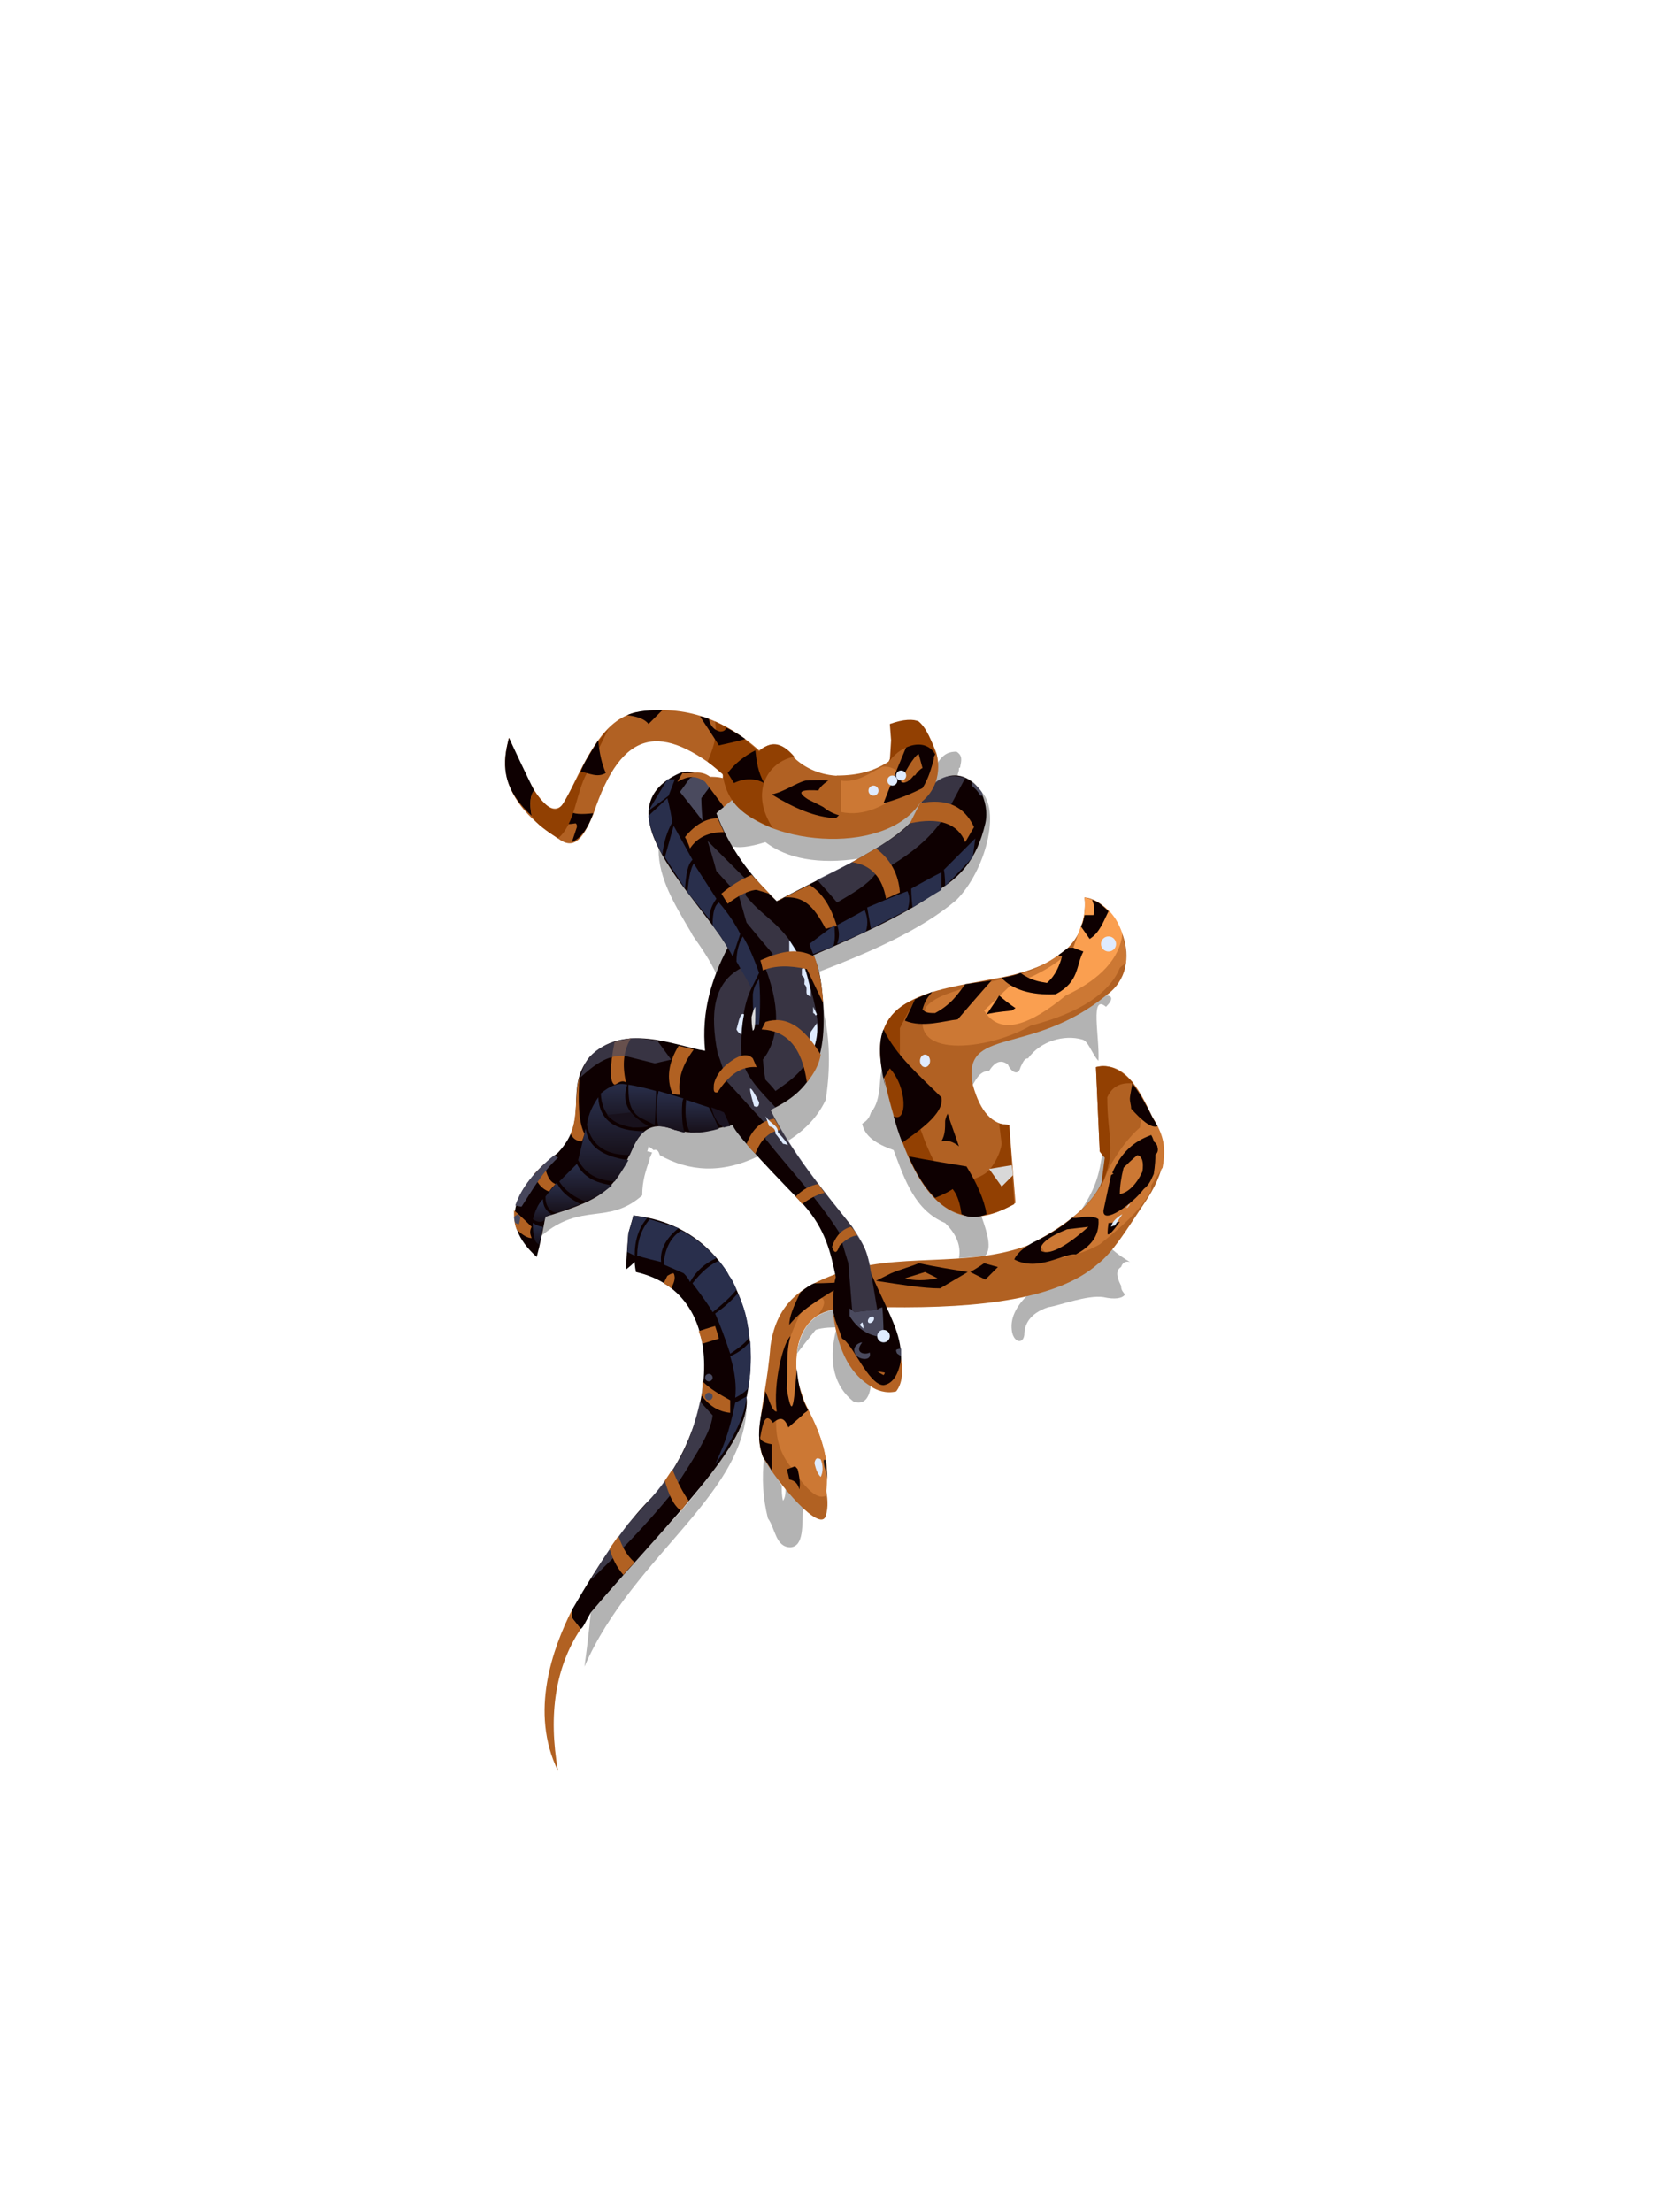 <?xml version="1.0" encoding="UTF-8"?><svg width="1320px" height="1760px" viewBox="0 0 1320 1760" version="1.1" xmlns="http://www.w3.org/2000/svg" xmlns:xlink="http://www.w3.org/1999/xlink"><defs><linearGradient x1="50%" y1="0%" x2="50%" y2="100%" id="id-36391"><stop stop-color="#292F4B" offset="0%"></stop><stop stop-color="#171019" offset="100%"></stop></linearGradient><linearGradient x1="50%" y1="0%" x2="50%" y2="100%" id="id-36392"><stop stop-color="#292F4B" offset="0%"></stop><stop stop-color="#171019" offset="100%"></stop></linearGradient><linearGradient x1="50%" y1="0%" x2="50%" y2="100%" id="id-36393"><stop stop-color="#292F4B" offset="0%"></stop><stop stop-color="#171019" offset="100%"></stop></linearGradient><linearGradient x1="50%" y1="0%" x2="50%" y2="100%" id="id-36394"><stop stop-color="#292F4B" offset="0%"></stop><stop stop-color="#171019" offset="100%"></stop></linearGradient><linearGradient x1="50%" y1="0%" x2="50%" y2="100%" id="id-36395"><stop stop-color="#292F4B" offset="0%"></stop><stop stop-color="#171019" offset="100%"></stop></linearGradient><linearGradient x1="50%" y1="0%" x2="50%" y2="100%" id="id-36396"><stop stop-color="#292F4B" offset="0%"></stop><stop stop-color="#171019" offset="100%"></stop></linearGradient><linearGradient x1="50%" y1="0%" x2="50%" y2="100%" id="id-36397"><stop stop-color="#292F4B" offset="0%"></stop><stop stop-color="#171019" offset="100%"></stop></linearGradient><linearGradient x1="50%" y1="0%" x2="50%" y2="100%" id="id-36398"><stop stop-color="#292F4B" offset="0%"></stop><stop stop-color="#171019" offset="100%"></stop></linearGradient><linearGradient x1="50%" y1="0%" x2="50%" y2="100%" id="id-36399"><stop stop-color="#292F4B" offset="0%"></stop><stop stop-color="#171019" offset="100%"></stop></linearGradient><linearGradient x1="50%" y1="0%" x2="50%" y2="100%" id="id-36400"><stop stop-color="#292F4B" offset="0%"></stop><stop stop-color="#171019" offset="100%"></stop></linearGradient></defs><g transform=" translate(402,565)" id="id-36401"><g transform=" translate(31,402)" id="id-36402"><path d=" M 32,359 C 36,330 37,316 37,316 C 71,277 95,250 109,235 C 152,184 163,162 161,145 C 165,220 71,269 32,359 Z" fill="#000000" fill-opacity="0.300" id="id-36403"></path><path d=" M 29,329 C 24,323 22,320 22,320 C 22,316 22,314 22,314 C 45,274 66,244 84,226 C 135,173 152,63 73,45 C 72,40 72,37 72,37 C 68,41 65,43 65,43 C 66,24 67,14 67,14 L 71,0 C 144,8 175,78 161,145 C 165,181 101,241 37,316 C 33,323 31,328 29,329 Z" fill="#0E0001" id="id-36404"></path><path d=" M 29,329 C 9,359 3,397 11,442 C -12,395 7,344 22,314 L 22,320 C 27,326 29,329 29,329 Z" fill="#B16122" id="id-36405"></path><path d=" M 136,198 C 142,185 147,174 152,149 L 161,144 C 160,159 151,177 136,198 Z" fill="#292F4C" id="id-36406"></path><path d=" M 162,138 C 159,141 156,143 152,145 C 153,136 152,125 148,112 C 155,109 160,105 164,100 C 165,117 164,130 162,138 Z" fill="#292F4C" id="id-36407"></path><path d=" M 163,96 C 163,99 157,104 148,110 C 144,98 140,87 136,78 C 142,74 148,69 154,62 C 159,72 162,83 163,96 Z" fill="#292F4C" id="id-36408"></path><path d=" M 118,54 C 127,66 132,73 134,77 C 144,69 150,63 153,59 C 151,54 149,50 147,48 C 146,45 143,41 139,36 C 132,39 125,45 118,54 Z" fill="#292F4C" id="id-36409"></path><path d=" M 116,53 C 121,44 128,38 137,34 C 130,26 121,18 109,12 C 101,17 96,26 95,39 L 111,46 C 115,50 116,53 116,53 Z" fill="#292F4C" id="id-36410"></path><path d=" M 93,37 C 80,34 74,32 74,32 C 74,21 77,11 84,3 L 107,10 C 97,18 92,27 93,37 Z" fill="#292F4C" id="id-36411"></path><path d=" M 72,32 L 66,29 L 67,14 C 70,5 71,0 71,0 L 82,2 C 75,10 72,20 72,32 Z" fill="#292F4C" id="id-36412"></path><path d=" M 37,290 C 60,268 82,245 100,223 C 115,199 133,174 134,159 L 124,148 C 119,170 112,191 96,211 C 89,221 79,232 67,245 C 54,262 44,277 37,290 Z" fill="#4A4A5E" opacity="0.777" id="id-36413"></path><path d=" M 95,54 C 97,50 98,48 98,48 C 100,47 101,46 103,46 C 105,50 103,54 101,58 C 99,56 97,55 95,54 Z" fill="#B16122" id="id-36414"></path><path d=" M 123,92 C 132,89 136,88 136,88 C 138,94 139,98 139,98 L 126,102 C 125,98 124,95 123,92 Z" fill="#B16122" id="id-36415"></path><path d=" M 125,143 C 131,151 138,156 148,157 C 148,150 148,147 148,147 C 139,142 132,138 126,132 C 126,138 126,142 125,143 Z" fill="#B16122" id="id-36416"></path><path d=" M 115,227 C 110,220 106,212 102,202 C 98,208 96,211 96,211 C 99,222 103,231 109,235 C 113,229 115,227 115,227 Z" fill="#B16122" id="id-36417"></path><path d=" M 63,286 C 57,279 54,272 52,265 C 57,258 59,255 59,255 C 62,263 65,270 72,276 C 66,282 63,286 63,286 Z" fill="#B16122" id="id-36418"></path></g><g id="id-36419"><path d=" M 344,42 C 349,34 354,33 359,33 C 364,36 363,40 362,45 L 362,45 C 362,46 361,46 361,46 L 361,47 L 361,47 L 361,47 C 361,49 360,50 360,52 C 367,53 373,56 378,64 C 395,79 382,128 359,151 C 331,175 289,193 250,208 C 252,220 253,231 254,243 C 258,262 259,284 255,310 C 247,327 232,342 201,355 C 172,369 146,367 123,354 C 122,351 121,349 118,350 C 118,350 117,349 114,347 L 114,347 L 114,347 C 114,347 114,348 113,351 C 113,351 114,351 117,352 C 116,353 116,355 115,356 L 115,357 C 112,366 109,374 109,386 C 82,410 61,391 29,418 C 29,418 30,413 32,403 L 32,403 L 106,328 L 183,321 C 183,321 178,284 168,210 C 163,199 156,189 149,179 L 148,177 C 135,155 122,134 122,111 C 122,111 126,109 132,104 L 133,104 C 142,98 155,89 174,77 C 174,77 176,75 181,71 C 221,109 320,117 344,42 Z M 207,105 C 194,109 185,110 180,108 C 187,121 200,136 216,152 L 216,152 L 282,118 C 249,123 224,118 207,105 Z" fill="#000000" fill-opacity="0.300" id="id-36420"></path><path d=" M 237,634 C 236,648 238,665 227,666 C 215,666 215,651 209,643 C 205,627 204,611 206,594 C 215,609 220,617 220,617 C 220,621 220,625 221,629 C 223,626 223,623 223,619 C 232,629 237,634 237,634 Z" fill="#000000" fill-opacity="0.300" id="id-36421"></path><path d=" M 415,466 C 406,475 402,484 403,493 C 404,503 412,505 413,497 C 413,489 417,480 432,475 C 440,474 463,465 476,467 C 485,469 491,468 493,465 C 492,463 490,462 490,458 C 487,452 485,446 490,443 C 491,440 493,438 497,439 C 487,433 483,429 483,429 C 479,380 477,356 477,356 C 476,354 475,353 475,353 C 473,366 471,379 458,398 L 415,466 Z" fill="#000000" fill-opacity="0.300" id="id-36422"></path><path d=" M 255,641 C 251,655 217,616 205,594 C 203,589 202,583 202,577 C 203,556 209,533 211,506 C 216,470 238,458 262,449 C 312,430 366,445 418,425 C 459,403 481,380 477,356 C 474,353 473,351 473,351 C 471,306 470,284 470,284 C 492,279 504,300 515,324 C 532,351 522,373 506,396 C 494,414 483,432 471,441 C 440,468 380,476 304,475 C 272,475 237,470 232,511 C 227,563 264,614 255,641 Z" fill="#B16122" id="id-36423"></path><path d=" M 255,625 C 247,629 237,616 228,603 C 218,591 214,577 216,558 C 217,521 227,491 243,466 C 253,466 258,469 249,481 C 240,487 234,497 232,510 C 230,532 235,540 238,550 C 246,567 260,590 255,625 Z" fill="#CC7834" id="id-36424"></path><path d=" M 234,620 C 233,616 231,613 226,612 C 225,607 224,604 224,604 L 232,601 C 234,609 235,615 234,620 Z" fill="#0E0001" id="id-36425"></path><path d=" M 212,605 C 212,591 212,584 212,584 C 205,583 202,580 203,578 C 205,567 207,558 213,567 C 219,562 222,563 225,570 C 234,591 239,602 239,602 C 241,597 243,593 246,592 C 243,581 237,573 237,560 C 240,558 241,557 241,557 C 236,548 233,537 232,524 C 230,545 229,570 224,540 C 225,527 223,511 227,498 C 221,503 213,536 216,558 C 212,558 210,548 207,542 C 205,559 198,574 205,594 C 210,601 212,605 212,605 Z" fill="#0E0001" id="id-36426"></path><path d=" M 256,612 C 245,614 238,610 231,602 C 224,595 220,586 219,576 L 241,557 C 252,577 257,596 256,612 Z" fill="#CC7834" id="id-36427"></path><path d=" M 256,611 C 255,605 254,602 254,602 C 252,593 255,598 255,596 C 256,606 256,611 256,611 Z" fill="#1F1818" id="id-36428"></path><path d=" M 251,610 C 248,607 247,603 246,599 C 247,594 249,595 251,596 C 253,601 253,606 251,610 Z" fill="#DFEBFF" id="id-36429"></path><path d=" M 226,489 C 236,477 246,471 272,455 C 255,456 246,456 246,456 C 243,457 240,459 235,463 C 229,475 226,483 226,489 Z" fill="#0E0001" id="id-36430"></path><path d=" M 329,440 C 343,443 356,445 368,447 L 346,460 C 332,460 315,457 295,454 C 301,451 305,449 307,448 C 314,445 322,443 329,440 Z M 334,447 C 334,447 328,449 318,452 C 325,454 334,454 344,452 L 344,452 Z" fill="#0E0001" id="id-36420"></path><path d=" M 370,447 C 377,443 381,440 381,440 C 388,442 392,443 392,443 C 389,446 386,449 382,453 C 374,449 370,447 370,447 Z" fill="#0E0001" id="id-36432"></path><path d=" M 423,422 C 430,432 433,437 433,437 C 452,435 464,430 473,425 C 489,412 505,399 514,382 C 514,379 514,378 514,378 C 520,368 523,364 523,364 C 526,348 524,338 515,324 C 512,320 511,315 508,311 C 506,325 505,332 505,332 C 497,339 488,350 480,365 C 478,370 476,376 471,383 C 462,397 446,410 423,422 Z" fill="#CC7834" id="id-36433"></path><path d=" M 470,284 C 480,281 490,286 500,297 C 490,296 483,299 479,308 C 479,340 487,351 474,379 L 477,356 L 473,351 C 471,306 470,284 470,284 Z" fill="#924002" id="id-36434"></path><path d=" M 499,297 C 498,303 497,307 497,309 C 497,312 498,314 498,317 C 506,326 514,333 519,331 L 515,324 C 510,314 505,305 499,297 Z" fill="#0E0001" id="id-36435"></path><path d=" M 454,404 C 461,403 468,402 472,405 C 473,419 465,427 454,433 C 444,432 424,447 405,437 C 409,428 423,422 423,422 C 435,416 444,410 451,404 C 452,404 452,404 453,404 Z M 464,411 L 447,413 C 432,419 425,425 426,430 C 432,434 445,428 464,411 L 464,411 Z" fill="#0E0001" id="id-36420"></path><path d=" M 489,407 C 483,408 480,408 480,408 C 479,415 479,418 480,417 C 482,417 489,407 489,407 Z" fill="#0E0001" id="id-36437"></path><path d=" M 482,411 C 484,410 485,410 485,410 L 491,401 C 486,404 483,407 482,411 Z" fill="#DFEEFF" id="id-36438"></path><path d=" M 494,396 C 495,396 495,396 495,396 C 497,394 497,393 497,393 L 496,393 C 495,395 494,396 494,396 Z" fill="#D8BCAB" id="id-36439"></path><path d=" M 514,338 C 518,345 518,356 516,369 C 514,373 513,377 508,381 C 499,393 475,410 476,398 C 480,379 482,370 482,370 C 483,369 484,369 484,369 C 483,368 483,368 483,368 C 490,352 500,343 514,338 Z M 503,354 C 503,354 499,357 492,364 C 490,372 489,379 489,385 C 495,384 502,378 507,367 C 508,360 507,355 503,354 Z" fill="#0E0001" id="id-36420"></path><path d=" M 502,385 C 504,384 505,383 505,382 C 506,381 506,380 505,378 C 502,380 501,382 502,385 Z" fill="#0E0001" id="id-36441"></path><path d=" M 513,362 C 511,362 509,363 508,366 C 507,367 508,370 509,370 C 511,371 512,370 514,368 C 514,366 514,363 513,362 Z" fill="#0E0001" id="id-36442"></path><path d=" M 515,343 C 513,343 512,347 512,349 C 512,352 514,355 516,354 C 518,354 520,351 519,348 C 519,346 517,343 515,343 Z" fill="#0E0001" id="id-36443"></path><ellipse cx="334" cy="258" stroke="#979797" id="id-36444" rx="5" ry="7"></ellipse><path d=" M 300,286 C 297,290 300,310 291,320 C 290,323 289,326 284,329 C 286,339 295,345 309,350 C 318,374 326,398 350,408 C 358,416 363,425 361,436 C 375,435 382,434 382,434 C 387,428 384,417 379,403 C 374,333 372,298 372,298 C 375,293 378,287 385,287 C 390,279 395,278 400,282 C 402,287 408,292 410,284 C 412,280 413,277 416,277 C 426,263 445,258 459,262 C 464,263 467,274 472,279 C 473,260 465,225 478,236 C 484,230 483,227 478,227 C 359,266 300,286 300,286 Z" fill="#000000" fill-opacity="0.300" id="id-36445"></path><path d=" M 406,392 L 401,330 C 388,330 378,320 372,298 C 363,251 418,276 478,227 C 512,203 486,151 461,149 C 464,183 442,205 387,214 C 341,223 288,228 300,286 C 321,388 356,423 406,392 Z" fill="#B16123" id="id-36446"></path><path d=" M 353,378 C 366,375 378,373 385,366 C 390,360 394,352 395,345 L 393,329 L 401,330 L 405,393 C 345,426 318,368 300,286 C 295,258 303,239 326,230 C 318,245 314,253 314,253 L 314,274 C 324,310 330,347 353,378 Z" fill="#924002" id="id-36447"></path><path d=" M 404,370 C 398,376 395,379 395,379 C 388,369 385,365 385,365 L 403,362 C 404,368 404,370 404,370 Z" fill="#D8D8D8" id="id-36448"></path><path d=" M 383,401 C 381,389 375,376 367,363 C 336,358 321,355 321,355 C 327,369 334,380 342,388 C 352,384 356,381 356,381 C 360,386 362,393 363,401 C 369,404 376,404 383,401 Z" fill="#0E0001" id="id-36449"></path><path d=" M 301,254 C 311,275 330,291 347,308 C 350,321 327,336 316,344 C 313,337 311,330 309,323 L 309,323 C 320,329 320,300 306,285 L 301,293 C 302,296 302,299 303,302 C 297,279 297,263 301,254 Z" fill="#0E0001" id="id-36420"></path><path d=" M 494,201 C 491,203 489,205 489,205 C 481,225 457,241 418,251 C 384,271 317,278 335,236 C 345,223 383,218 402,212 C 418,209 433,201 448,189 C 451,189 452,189 452,189 L 456,178 C 460,169 462,159 461,149 C 483,157 494,174 494,201 Z" fill="#CC7834" id="id-36451"></path><path d=" M 491,178 C 489,197 474,214 446,227 C 418,250 394,260 381,239 L 402,219 C 421,212 439,203 452,189 L 458,172 C 461,165 462,157 461,149 C 476,153 486,162 491,178 Z" fill="#FA9F50" id="id-36452"></path><path d=" M 326,230 C 321,241 318,247 318,247 C 332,253 350,247 360,246 C 378,225 387,215 387,215 C 373,217 366,218 366,218 C 360,226 355,234 342,241 C 338,241 334,241 332,238 C 333,235 334,230 340,224 C 330,228 326,230 326,230 Z" fill="#0E0001" id="id-36453"></path><path d=" M 383,242 C 390,232 393,227 393,227 C 401,234 406,237 406,237 L 403,239 C 393,240 386,241 383,242 Z" fill="#0E0001" id="id-36454"></path><path d=" M 395,213 C 400,212 406,211 410,209 C 418,215 425,216 431,217 C 438,211 441,203 443,196 L 440,195 L 448,189 C 451,189 452,189 452,189 C 457,191 460,192 460,192 C 454,203 457,216 438,226 C 418,227 403,222 395,213 Z" fill="#0E0001" id="id-36455"></path><path d=" M 461,163 C 463,163 465,163 468,163 C 469,160 469,156 467,151 C 471,152 475,155 480,160 C 476,168 473,177 465,182 L 458,172 C 460,169 460,166 461,163 Z" fill="#0E0001" id="id-36456"></path><circle cx="480" cy="186" r="6" fill="#DFEBFF" id="id-36444"></circle><path d=" M 232,512 C 242,499 247,493 247,493 C 253,491 260,491 269,491 L 290,475 C 265,476 238,473 232,512 Z" fill="#000000" fill-opacity="0.300" id="id-36458"></path><path d=" M 291,536 C 290,548 285,553 277,550 C 262,538 257,519 263,494 L 291,536 Z" fill="#000000" fill-opacity="0.300" id="id-36459"></path><path d=" M 315,516 C 317,529 315,537 311,542 C 303,544 295,541 291,538 C 276,529 265,512 261,481 C 297,504 315,516 315,516 Z" fill="#B46223" id="id-36460"></path><path d=" M 315,516 C 313,529 308,536 301,537 C 289,537 276,503 268,500 C 266,493 261,484 261,477 C 261,467 261,458 263,451 C 259,432 255,413 237,393 C 201,356 182,335 181,330 C 150,337 151,337 135,334 C 118,327 109,333 102,347 C 87,380 82,388 32,403 C 28,425 25,435 25,435 C -6,407 7,380 42,352 C 68,324 46,303 67,276 C 94,248 135,267 159,271 C 156,240 164,214 177,189 C 154,149 74,79 139,50 C 153,45 164,58 174,77 C 170,80 168,82 168,82 C 178,109 195,132 216,152 C 265,126 328,99 331,74 C 336,58 359,39 378,64 C 382,72 384,81 382,90 C 375,120 361,133 345,143 C 325,159 287,177 245,195 C 251,207 252,221 253,235 C 256,283 241,304 211,318 C 227,351 252,381 276,411 C 285,427 287,425 291,448 C 306,482 315,495 315,516 Z" fill="#0E0001" id="id-36461"></path><path d=" M 301,529 C 302,528 302,527 302,527 L 296,526 C 299,528 301,529 301,529 Z" fill="#AE5F21" id="id-36462"></path><path d=" M 290,511 C 287,513 277,512 284,503 C 281,503 275,507 279,513 C 282,517 292,518 290,511 Z" fill="#4A4A5E" id="id-36463"></path><path d=" M 315,508 C 312,508 311,509 311,509 C 311,511 312,512 312,512 L 315,514 C 315,510 315,508 315,508 Z" fill="#4B4C5F" id="id-36464"></path><path d=" M 301,499 C 301,483 300,475 300,475 C 297,476 296,477 296,477 C 284,478 278,479 278,479 C 276,477 274,476 274,476 L 274,482 C 280,492 289,498 301,499 Z" fill="#4A4A5E" id="id-36465"></path><circle cx="301" cy="498" r="5" fill="#DFEBFF" id="id-36444"></circle><path d=" M 296,477 C 284,478 278,479 278,479 C 277,478 276,477 276,477 C 274,452 273,440 273,440 C 268,424 266,416 266,416 C 249,389 226,365 207,341 C 207,333 207,329 207,329 C 186,306 176,295 176,295 C 172,280 169,273 169,273 C 163,242 165,217 188,205 L 196,221 C 190,233 187,251 188,276 C 191,292 204,304 215,316 L 211,318 C 229,353 253,382 276,411 C 283,421 289,431 291,447 L 296,477 Z" fill="#4A4A5E" opacity="0.711" id="id-36422"></path><path d=" M 192,345 C 196,335 202,327 214,325 C 218,331 219,334 219,334 C 210,335 203,342 199,353 C 194,348 192,345 192,345 Z" fill="#B16122" id="id-36468"></path><path d=" M 231,387 C 235,391 236,393 236,393 C 243,388 249,385 254,384 L 249,377 C 243,378 237,381 231,387 Z" fill="#B16122" id="id-36469"></path><path d=" M 260,427 C 263,418 268,413 275,411 C 279,415 280,418 280,418 C 276,418 271,421 266,426 C 264,432 262,433 260,427 Z" fill="#B16122" id="id-36470"></path><path d=" M 225,346 C 222,345 221,345 221,345 C 217,339 215,337 215,337 C 215,334 214,332 210,331 C 208,325 207,323 207,323 C 212,330 217,330 217,336 C 223,342 225,346 225,346 Z" fill="#DFEBFF" id="id-36471"></path><path d=" M 284,487 C 283,488 282,489 282,489 L 285,492 C 285,488 284,487 284,487 Z" fill="#DFEBFF" id="id-36472"></path><ellipse transform=" translate(291,485) rotate(-51) translate(-291,-485)" cx="291" cy="485" fill="#DFEBFF" id="id-36444" rx="3" ry="2"></ellipse><path d=" M 361,347 C 355,330 352,321 352,321 C 350,325 350,327 350,327 C 350,333 350,338 347,343 C 352,342 356,343 361,347 Z" fill="#0E0001" id="id-36474"></path><path d=" M 198,315 C 200,316 202,316 202,312 C 198,304 196,301 195,301 C 194,302 198,315 198,315 Z" fill="#DFEBFF" id="id-36475"></path><path d=" M 205,278 C 206,289 207,294 207,294 C 213,300 215,303 215,303 C 228,294 241,285 246,266 C 253,250 244,228 240,209 C 224,169 207,168 191,147 C 193,140 194,137 194,137 C 172,115 161,104 161,104 C 166,120 168,128 168,128 C 180,141 186,148 186,148 C 190,162 192,169 192,169 C 206,186 213,194 213,194 L 205,200 C 219,234 219,260 205,278 Z" fill="#4A4A5E" opacity="0.711" id="id-36476"></path><path d=" M 179,331 C 176,324 174,320 174,320 C 167,317 164,316 164,316 C 166,324 169,329 174,332 C 177,331 179,331 179,331 Z" fill="#1A1422" id="id-36477"></path><path d=" M 170,333 C 165,321 162,316 162,316 C 150,312 144,310 144,310 C 143,319 143,328 147,336 C 151,336 154,336 155,336 C 164,335 170,333 170,333 Z" fill="url(#id-36391)" id="id-36478"></path><path d=" M 143,336 C 140,332 140,309 142,309 C 129,305 122,303 122,303 C 120,313 119,322 122,331 C 125,331 130,332 135,334 C 139,335 141,336 143,336 Z" fill="url(#id-36392)" id="id-36479"></path><path d=" M 119,330 C 120,312 120,303 120,303 C 106,299 98,298 98,298 C 98,308 98,318 107,324 C 115,328 119,330 119,330 Z" fill="url(#id-36393)" id="id-36480"></path><path d=" M 109,328 C 97,320 93,311 97,298 C 90,296 83,299 76,305 C 77,322 86,330 102,332 L 106,328 C 108,328 109,328 109,328 Z" fill="url(#id-36394)" id="id-36481"></path><path d=" M 81,322 L 100,320 C 104,325 109,328 114,331 C 111,332 107,332 102,332 C 92,330 85,327 81,322 Z" fill="#18111C" id="id-36482"></path><path d=" M 74,308 C 70,314 66,321 65,330 C 69,348 82,354 99,354 C 103,345 106,338 111,335 C 87,335 75,326 74,308 Z" fill="url(#id-36395)" id="id-36483"></path><path d=" M 64,333 C 60,350 58,358 58,358 C 64,369 73,374 87,375 C 90,371 94,365 98,358 C 77,355 66,347 64,333 Z" fill="url(#id-36396)" id="id-36484"></path><path d=" M 57,361 C 48,370 43,375 43,375 C 48,383 56,388 64,391 C 71,388 78,384 85,378 C 71,376 62,371 57,361 Z" fill="url(#id-36397)" id="id-36485"></path><path d=" M 60,393 C 52,389 45,384 41,376 C 35,383 32,387 32,387 C 32,394 35,399 41,400 C 54,395 60,393 60,393 Z" fill="url(#id-36398)" id="id-36486"></path><path d=" M 30,389 C 26,393 24,398 22,405 C 25,407 28,408 31,406 C 32,404 32,403 32,403 L 37,401 C 33,399 30,395 30,389 Z" fill="url(#id-36399)" id="id-36487"></path><path d=" M 30,411 C 28,411 25,410 22,408 C 22,417 23,424 27,425 C 29,416 30,411 30,411 Z" fill="url(#id-36400)" id="id-36488"></path><path d=" M 21,420 C 20,417 19,415 21,411 C 12,402 7,398 7,398 C 7,403 7,408 9,413 C 14,418 18,420 21,420 Z" fill="#B16122" id="id-36489"></path><path d=" M 8,408 C 10,409 11,409 11,409 C 12,405 12,403 12,403 C 11,402 10,401 10,401 L 7,403 C 7,406 8,408 8,408 Z" fill="#4A4A5E" id="id-36490"></path><path d=" M 40,377 C 36,381 35,383 35,383 C 29,381 25,376 23,369 L 31,361 C 33,370 35,375 40,377 Z" fill="#B16122" id="id-36491"></path><path d=" M 8,394 C 12,395 13,395 13,395 C 22,381 30,367 42,356 L 39,354 C 23,367 13,380 8,394 Z" fill="#47465B" id="id-36492"></path><path d=" M 61,343 C 57,343 54,341 52,337 C 58,324 55,305 59,292 C 58,310 58,327 63,337 C 62,341 61,343 61,343 Z" fill="#B16122" id="id-36493"></path><path d=" M 87,298 C 90,297 92,294 96,296 C 93,282 94,271 100,261 L 87,264 C 83,284 83,296 87,298 Z" fill="#B16122" id="id-36494"></path><path d=" M 60,292 C 70,283 81,274 95,275 C 111,279 119,281 119,281 C 128,279 132,278 132,278 L 121,263 C 115,262 110,261 100,261 C 77,264 63,274 60,292 Z" fill="#4A4A5E" opacity="0.711" id="id-36495"></path><path d=" M 139,306 C 135,306 133,305 133,305 C 128,293 130,280 138,267 L 150,270 C 141,282 137,294 139,306 Z" fill="#B16122" id="id-36496"></path><path d=" M 166,298 C 166,301 165,305 169,304 C 178,290 188,283 200,284 L 197,277 C 193,273 187,274 180,279 C 167,288 166,298 166,298 Z" fill="#B16122" id="id-36497"></path><path d=" M 198,250 C 201,250 202,250 202,250 C 203,238 203,226 202,214 C 200,217 198,219 197,226 C 197,242 198,250 198,250 Z" fill="#292F4C" id="id-36498"></path><path d=" M 188,258 C 186,257 185,256 184,254 C 186,247 187,240 190,242 C 188,252 188,258 188,258 Z" fill="#DFEBFF" id="id-36499"></path><path d=" M 243,275 C 241,274 240,274 240,274 C 242,262 243,256 243,256 L 248,249 C 249,258 247,267 243,275 Z" fill="#DFEBFF" id="id-36500"></path><path d=" M 248,242 C 247,243 247,243 247,243 C 246,241 245,241 245,241 L 245,236 C 247,240 248,242 248,242 Z" fill="#DFEBFF" id="id-36501"></path><path d=" M 243,223 C 243,227 243,228 243,228 C 241,227 240,226 240,226 C 239,223 241,221 238,218 C 238,215 239,213 236,211 C 236,207 236,206 236,206 L 238,204 C 242,217 243,223 243,223 Z" fill="#DFEBFF" id="id-36502"></path><path d=" M 234,196 C 231,200 228,200 226,195 C 226,189 226,186 226,186 L 226,183 C 232,192 234,196 234,196 Z" fill="#DFEBFF" id="id-36503"></path><path d=" M 196,221 C 200,213 202,209 202,209 C 198,198 194,188 189,180 C 186,185 184,192 184,200 C 192,214 196,221 196,221 Z" fill="#292F4C" id="id-36504"></path><path d=" M 181,196 C 185,184 187,178 187,178 C 183,170 177,161 170,153 C 167,155 165,160 165,171 C 168,176 171,179 172,181 C 178,190 181,196 181,196 Z" fill="#292F4C" id="id-36505"></path><path d=" M 163,167 C 151,152 145,145 145,145 C 146,132 148,125 150,122 L 168,150 C 163,157 162,163 163,167 Z" fill="#292F4C" id="id-36506"></path><path d=" M 143,142 C 144,130 145,123 149,119 C 139,101 134,92 134,92 L 127,117 C 138,134 143,142 143,142 Z" fill="#292F4C" id="id-36507"></path><path d=" M 197,255 C 196,251 196,247 196,244 C 197,240 198,237 199,236 C 199,248 199,254 197,255 Z" fill="#D8D8D8" id="id-36508"></path><path d=" M 125,115 C 126,105 129,96 133,89 C 131,77 129,70 129,70 L 114,84 C 115,94 119,104 125,115 Z" fill="#292F4C" id="id-36509"></path><path d=" M 114,80 C 125,72 130,68 130,68 C 133,60 135,55 135,55 L 129,55" fill="#292F4C" id="id-36510"></path><path d=" M 147,110 C 145,104 143,101 143,101 C 151,91 160,86 169,86 L 174,97 C 162,97 153,101 147,110 Z" fill="#B16122" id="id-36511"></path><path d=" M 207,248 C 205,252 204,254 204,254 C 224,255 236,268 240,296 C 246,289 250,281 251,274 C 237,251 223,243 207,248 Z" fill="#B16123" id="id-36512"></path><path d=" M 205,207 C 204,202 203,199 203,199 C 217,193 231,188 246,196 C 250,207 252,219 253,233 L 240,206 C 226,203 215,203 205,207 Z" fill="#B16123" id="id-36513"></path><path d=" M 147,54 C 142,61 139,65 139,65 C 151,80 157,88 157,88 C 156,76 156,70 156,70 L 165,58 C 161,54 157,51 155,51 C 152,52 147,54 147,54 Z" fill="#4A4A5E" id="id-36514"></path><path d=" M 248,135 C 249,136 249,136 249,136 C 259,147 264,153 264,153 C 278,145 289,138 294,131 C 316,119 337,105 350,84 L 366,54 C 353,50 340,52 331,74 C 329,87 314,99 295,110 L 276,121" fill="#4A4A5E" opacity="0.711" id="id-36515"></path><path d=" M 196,131 C 187,135 179,140 172,146 C 175,151 177,154 177,154 C 185,148 192,144 199,143 C 199,143 200,143 200,143 C 203,144 207,145 210,146 C 211,147 213,149 216,152 C 219,151 221,150 222,149 C 237,148 245,155 255,174 C 261,172 264,172 264,172 C 259,156 252,145 242,139 L 216,152 L 196,131 Z" fill="#B16122" id="id-36422"></path><path d=" M 242,186 C 255,176 262,171 262,171 C 262,176 263,182 261,188 L 245,194 C 243,189 242,186 242,186 Z" fill="#292F4C" id="id-36517"></path><path d=" M 264,186 C 266,181 266,176 264,171 C 279,163 286,159 286,159 C 288,164 289,169 287,176 C 272,183 264,186 264,186 Z" fill="#292F4C" id="id-36518"></path><path d=" M 291,174 C 289,163 288,157 288,157 C 309,148 320,144 320,144 C 322,148 322,153 320,159 C 300,169 291,174 291,174 Z" fill="#292F4C" id="id-36519"></path><path d=" M 324,157 C 323,147 323,142 323,142 C 339,133 347,129 347,129 L 347,143 C 332,152 324,157 324,157 Z" fill="#292F4C" id="id-36520"></path><path d=" M 350,140 C 350,131 349,127 349,127 C 366,110 374,102 374,102 L 372,117 C 357,133 350,140 350,140 Z" fill="#292F4C" id="id-36521"></path><path d=" M 276,121 C 288,114 295,110 295,110 C 307,119 313,131 314,145 L 303,150 C 300,133 291,123 276,121 Z" fill="#B16122" id="id-36522"></path><path d=" M 181,71 C 202,106 300,118 330,74 C 351,58 343,34 343,34 C 335,12 325,4 311,11 C 312,20 313,24 313,24 C 309,31 307,37 305,41 C 280,57 249,56 230,38 C 219,24 210,26 202,32 C 173,6 140,-5 103,2 C 79,8 66,34 49,70 C 36,96 17,56 3,22 C 1,32 -13,67 42,102 C 56,113 63,99 70,83 C 93,13 125,11 174,51 C 173,53 173,54 173,54 C 169,53 165,53 163,53 C 155,47 148,51 141,50 C 138,55 137,57 137,57 C 144,53 151,51 159,57 L 174,77 C 176,75 179,73 181,71 Z" fill="#B16123" id="id-36523"></path><path d=" M 161,41 C 165,31 169,22 167,9 C 180,15 191,23 202,33 C 210,25 219,24 230,37 C 209,41 194,65 213,94 C 196,86 177,79 173,51 C 165,44 161,41 161,41 Z" fill="#914002" id="id-36524"></path><path d=" M 23,64 C 20,67 19,74 21,84 C -4,61 -2,41 3,22 C 16,50 23,64 23,64 Z" fill="#0E0001" id="id-36525"></path><path d=" M 44,77 C 43,82 43,85 44,88 C 47,91 50,91 56,90 C 57,91 57,91 57,93 C 56,96 54,102 53,105 C 60,102 66,94 70,82 C 61,83 54,83 51,80 L 54,61 C 51,69 47,75 44,77 Z" fill="#0E0001" id="id-36526"></path><path d=" M 23,64 C 19,69 20,77 21,84 C 25,91 33,96 42,102 C 56,90 56,66 65,50 L 82,15 C 68,29 49,72 44,77 C 39,82 32,77 23,64 Z" fill="#914002" id="id-36527"></path><path d=" M 60,49 C 67,50 73,54 80,50 C 77,43 75,35 74,24 C 67,35 62,43 60,49 Z" fill="#0E0001" id="id-36528"></path><path d=" M 114,11 C 121,4 125,0 125,0 C 116,0 106,0 97,4 C 105,5 111,7 114,11 Z" fill="#0E0001" id="id-36529"></path><path d=" M 155,5 C 165,20 170,28 170,28 C 184,25 191,23 191,23 C 187,20 182,17 176,14 C 175,16 174,17 171,17 C 166,16 163,12 162,7 C 158,5 155,5 155,5 Z" fill="#0E0001" id="id-36530"></path><path d=" M 182,58 C 179,53 177,50 177,50 C 183,42 191,36 199,32 C 200,41 201,49 206,58 C 199,54 190,54 182,58 Z" fill="#0E0001" id="id-36531"></path><path d=" M 277,67 C 280,70 282,71 282,71 C 281,71 281,71 280,72 L 279,72 C 275,75 270,79 263,86 C 246,85 230,78 212,67 C 222,65 231,58 239,56 C 249,56 268,53 277,67 Z M 241,71 C 249,75 253,77 253,77 C 260,72 264,69 264,69 C 256,66 251,64 251,64 C 237,63 230,64 241,71 Z" fill="#0E0001" id="id-36420"></path><path d=" M 264,52 C 248,60 243,69 253,77 C 260,83 270,86 282,85 C 295,81 306,75 317,68 C 327,53 332,46 332,46 L 327,28 C 320,31 312,31 305,41 C 295,48 281,52 264,52 Z" fill="#B16122" id="id-36533"></path><path d=" M 267,56 C 280,58 290,50 300,45 C 311,44 316,52 320,62 C 303,76 286,85 267,81 C 267,64 267,56 267,56 Z" fill="#CC7834" id="id-36534"></path><path d=" M 320,27 C 333,23 340,25 342,34 C 342,35 342,36 341,37 L 341,39 C 339,46 337,54 332,62 C 322,67 312,71 301,74 C 301,74 307,58 320,27 Z M 329,35 C 326,35 316,52 315,57 C 318,59 322,56 325,52 L 326,52 C 328,49 330,47 332,46 L 332,46 Z" fill="#0E0001" id="id-36420"></path><path d=" M 343,37 C 336,21 316,27 306,40 L 307,24 L 306,11 C 317,7 325,7 329,9 C 335,14 340,25 343,37 Z" fill="#924002" id="id-36536"></path><path d=" M 322,90 C 345,85 360,90 366,105 L 373,93 C 365,76 351,70 330,74" fill="#B16122" id="id-36537"></path><path d=" M 380,68 C 378,68 378,68 378,68 C 377,66 375,63 371,60 L 371,57 C 377,62 380,65 380,68 Z" fill="#4B4B5F" id="id-36538"></path></g><circle cx="293" cy="64" r="4" fill="#DFEBFF" id="id-36444"></circle><circle cx="308" cy="56" r="4" fill="#DFEBFF" id="id-36540"></circle><circle cx="315" cy="52" r="4" fill="#DFEBFF" id="id-36541"></circle><ellipse cx="334" cy="279" fill="#DFEBFF" id="id-36444" rx="4" ry="5"></ellipse><circle cx="162" cy="546" r="3" fill="#494A60" id="id-36444"></circle><circle cx="162" cy="531" r="3" fill="#494A60" id="id-36544"></circle></g></svg>